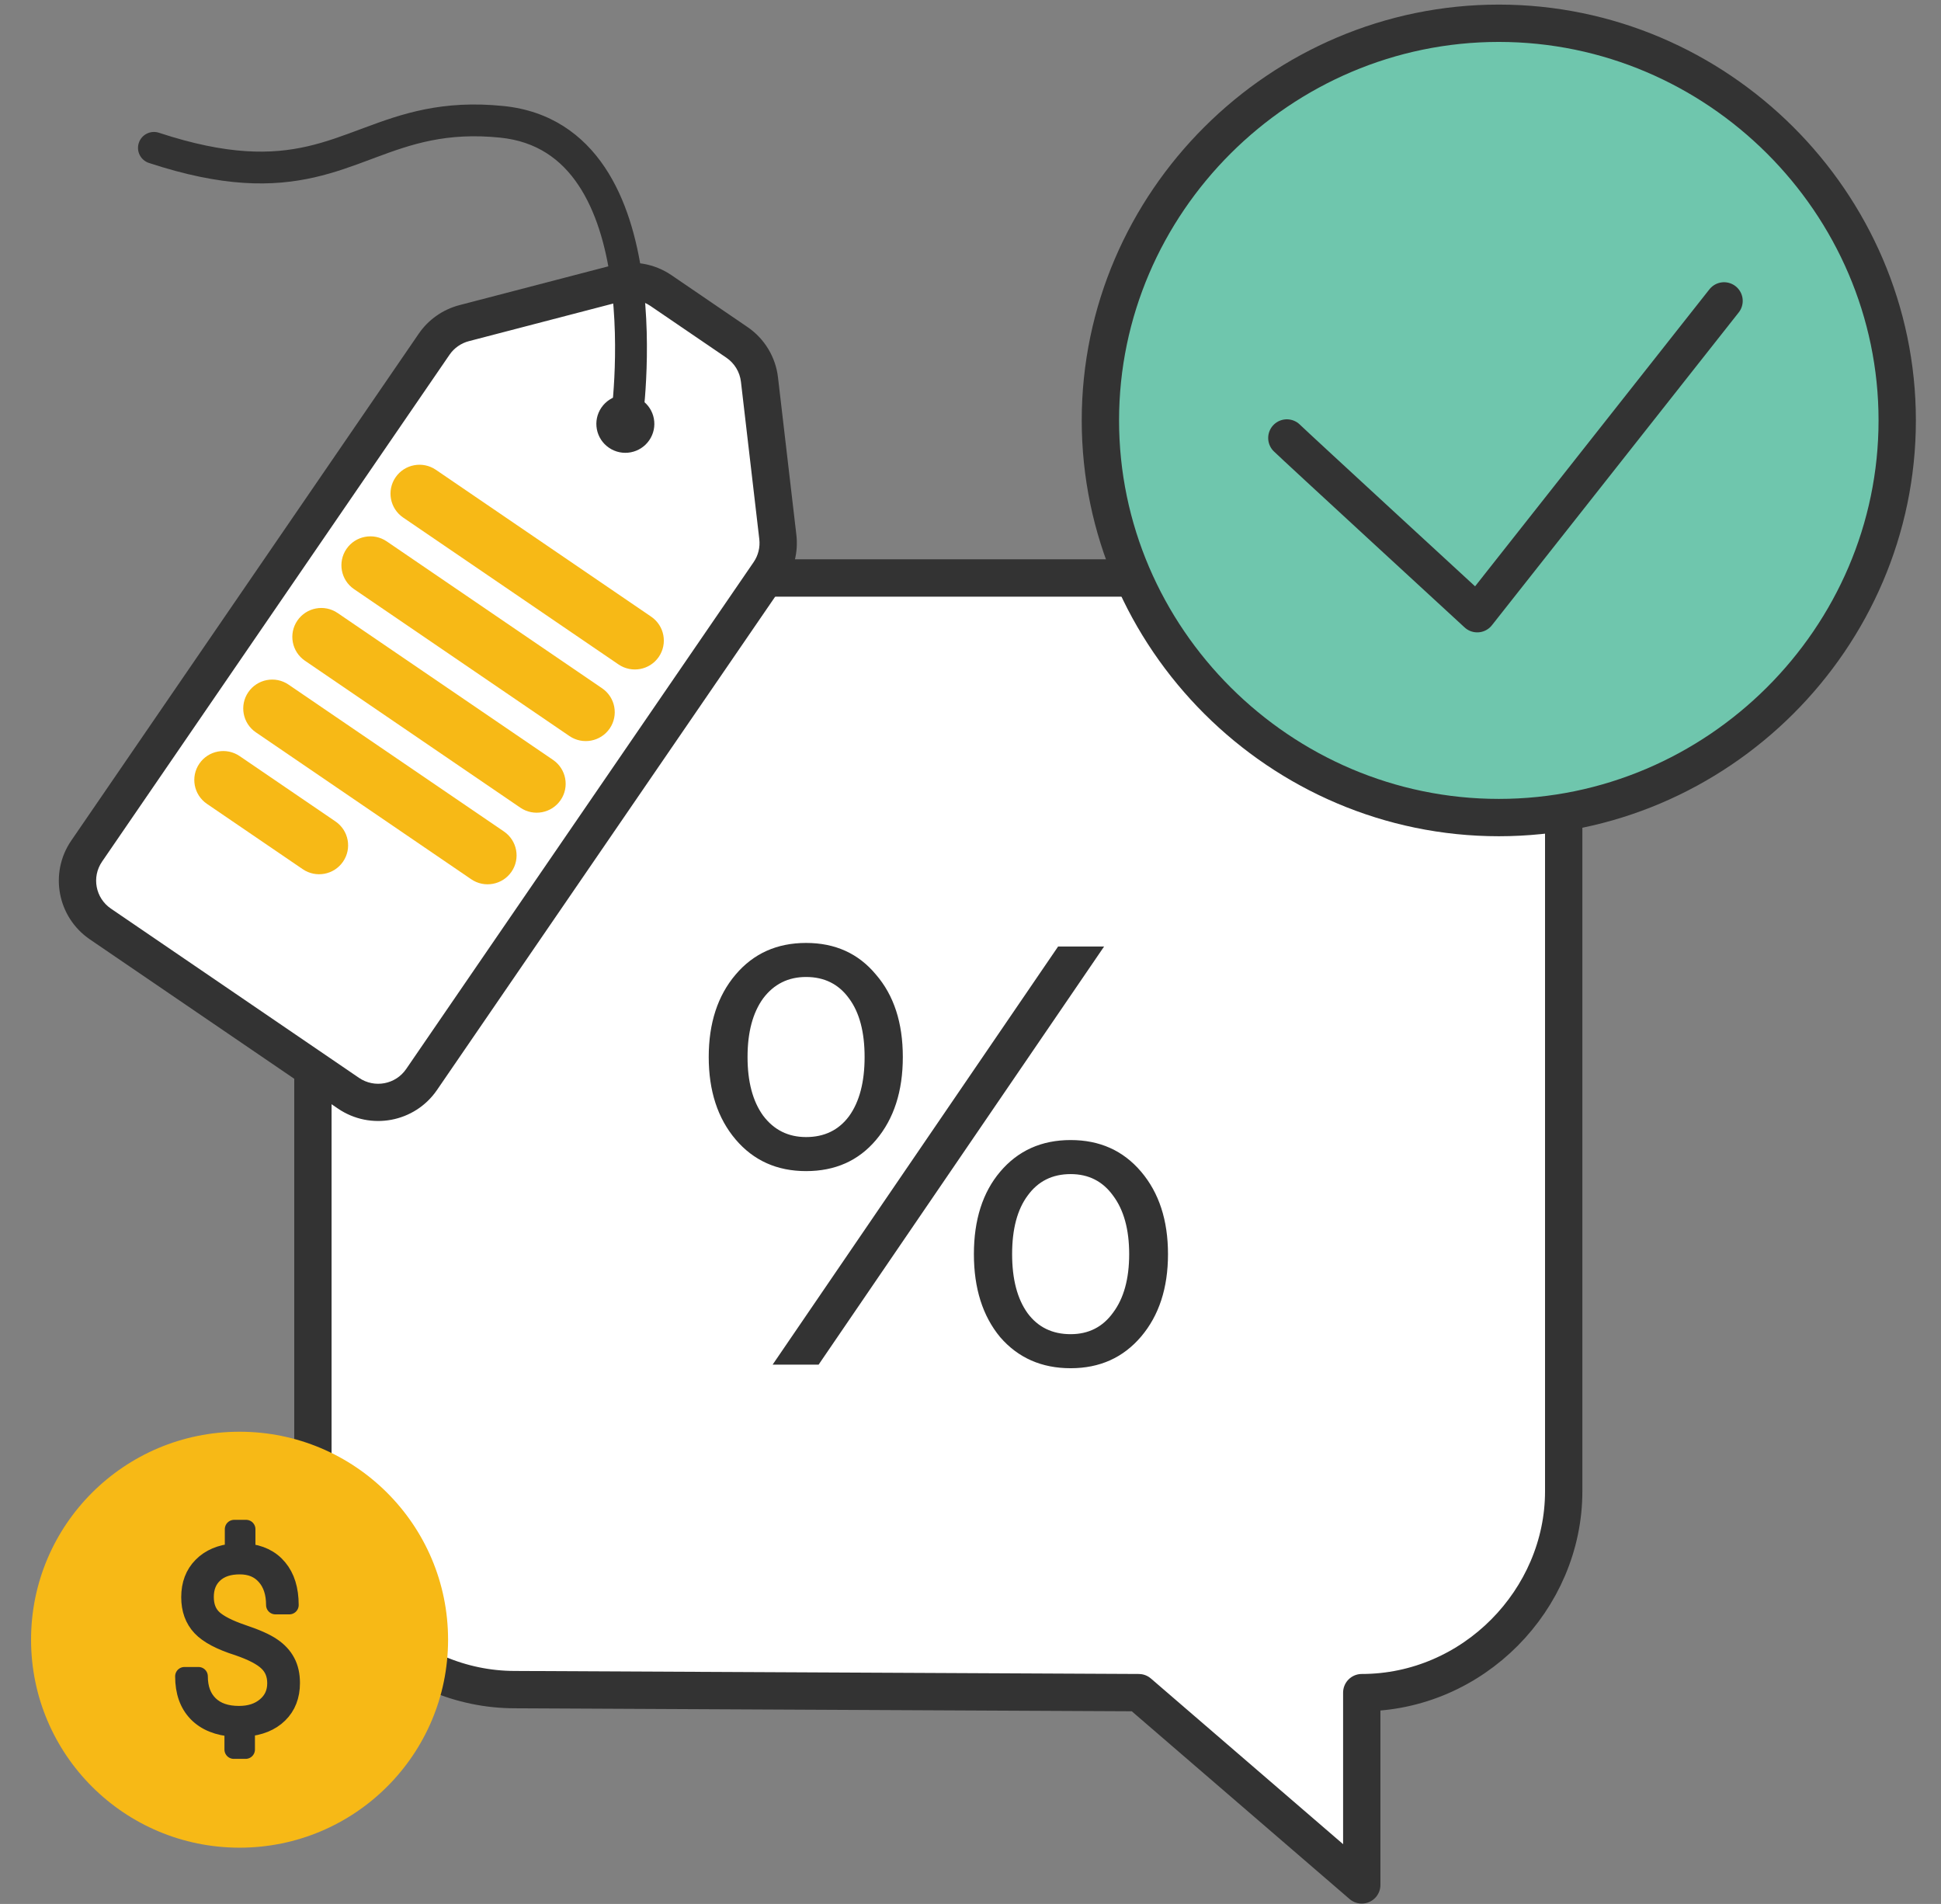 <svg width="52" height="51" viewBox="0 0 52 51" fill="none" xmlns="http://www.w3.org/2000/svg">
<rect x="0" y="0" width="52" height="51" fill="#808080" stroke="none"/>
<path d="M30.507 45.34L36.482 50.49V45.34C39.469 45.34 41.892 42.845 41.892 39.947V20.874C41.892 17.896 39.389 15.482 36.482 15.482H13.793C10.805 15.482 8.383 17.976 8.383 20.874V39.867C8.383 42.845 10.886 45.259 13.793 45.259L30.507 45.34Z" fill="white" stroke="#333333" stroke-miterlimit="10" stroke-linecap="round" stroke-linejoin="round"/>
<path d="M40.154 21.9C34.297 21.9 29.48 17.099 29.48 11.261C29.48 5.424 34.297 0.623 40.154 0.623C46.01 0.623 50.827 5.424 50.827 11.261C50.827 17.099 46.01 21.9 40.154 21.9Z" fill="#6FC6AD" stroke="#333333" stroke-miterlimit="10" stroke-linecap="round" stroke-linejoin="round"/>
<path d="M34.475 11.732C34.664 11.92 39.576 16.439 39.576 16.439L46.188 8.06" fill="#6FC6AD"/>
<path d="M34.475 11.732C34.664 11.92 39.576 16.439 39.576 16.439L46.188 8.06" stroke="#333333" stroke-miterlimit="10" stroke-linecap="round" stroke-linejoin="round"/>
<path d="M21.595 31.37C20.816 31.37 20.187 31.087 19.707 30.522C19.227 29.956 18.987 29.22 18.987 28.314C18.987 27.407 19.227 26.671 19.707 26.106C20.187 25.54 20.816 25.258 21.595 25.258C22.374 25.258 22.998 25.54 23.467 26.106C23.947 26.66 24.187 27.396 24.187 28.314C24.187 29.231 23.947 29.972 23.467 30.538C22.998 31.092 22.374 31.37 21.595 31.37ZM28.347 25.354H29.579L21.931 36.554H20.699L28.347 25.354ZM21.595 30.458C22.086 30.458 22.47 30.271 22.747 29.898C23.024 29.514 23.163 28.986 23.163 28.314C23.163 27.642 23.024 27.119 22.747 26.746C22.47 26.362 22.086 26.17 21.595 26.17C21.115 26.17 20.731 26.362 20.443 26.746C20.166 27.13 20.027 27.652 20.027 28.314C20.027 28.975 20.166 29.498 20.443 29.882C20.731 30.266 21.115 30.458 21.595 30.458ZM28.683 36.65C27.904 36.65 27.275 36.372 26.795 35.818C26.326 35.252 26.091 34.511 26.091 33.594C26.091 32.676 26.326 31.94 26.795 31.386C27.275 30.82 27.904 30.538 28.683 30.538C29.462 30.538 30.091 30.82 30.571 31.386C31.051 31.951 31.291 32.687 31.291 33.594C31.291 34.5 31.051 35.236 30.571 35.802C30.091 36.367 29.462 36.65 28.683 36.65ZM28.683 35.738C29.163 35.738 29.542 35.546 29.819 35.162C30.107 34.778 30.251 34.255 30.251 33.594C30.251 32.932 30.107 32.41 29.819 32.026C29.542 31.642 29.163 31.45 28.683 31.45C28.192 31.45 27.808 31.642 27.531 32.026C27.254 32.399 27.115 32.922 27.115 33.594C27.115 34.266 27.254 34.794 27.531 35.178C27.808 35.551 28.192 35.738 28.683 35.738Z" fill="#333333"/>
<ellipse cx="6.418" cy="43.922" rx="5.586" ry="5.571" fill="#F7B916"/>
<path d="M7.409 45.088C7.409 44.856 7.334 44.667 7.183 44.521C7.033 44.373 6.767 44.233 6.386 44.102C5.913 43.953 5.581 43.778 5.391 43.575C5.2 43.371 5.105 43.107 5.105 42.783C5.105 42.443 5.209 42.167 5.419 41.956C5.628 41.744 5.913 41.623 6.273 41.593V40.961H6.593V41.593C6.961 41.627 7.246 41.764 7.447 42.007C7.65 42.249 7.752 42.578 7.752 42.993H7.378C7.378 42.665 7.292 42.405 7.121 42.213C6.951 42.019 6.719 41.922 6.423 41.922C6.126 41.922 5.894 42 5.726 42.157C5.561 42.311 5.478 42.518 5.478 42.777C5.478 43.028 5.555 43.224 5.708 43.366C5.86 43.505 6.12 43.638 6.486 43.763C6.855 43.886 7.122 44.005 7.287 44.12C7.454 44.233 7.579 44.368 7.661 44.524C7.744 44.679 7.786 44.865 7.786 45.082C7.786 45.424 7.678 45.701 7.463 45.911C7.249 46.12 6.955 46.239 6.58 46.269V46.864H6.263V46.272C5.843 46.245 5.517 46.113 5.287 45.877C5.057 45.639 4.942 45.315 4.942 44.903H5.318C5.318 45.229 5.414 45.485 5.604 45.67C5.794 45.854 6.06 45.946 6.402 45.946C6.699 45.946 6.94 45.867 7.127 45.708C7.315 45.549 7.409 45.343 7.409 45.088Z" fill="#333333" stroke="#333333" stroke-width="0.5" stroke-linecap="round" stroke-linejoin="round"/>
<path d="M2.321 22.8L11.63 9.222C11.822 8.943 12.108 8.742 12.436 8.657L16.555 7.584C16.95 7.481 17.37 7.554 17.707 7.783L19.742 9.172C20.079 9.401 20.299 9.765 20.347 10.169L20.838 14.387C20.878 14.723 20.794 15.062 20.602 15.341L11.293 28.919C10.854 29.559 9.978 29.723 9.336 29.285L2.69 24.752C2.047 24.314 1.882 23.44 2.321 22.8Z" fill="white"/>
<path fill-rule="evenodd" clip-rule="evenodd" d="M17.424 8.194C17.207 8.046 16.936 7.999 16.681 8.065L12.563 9.138C12.351 9.193 12.166 9.323 12.043 9.502L2.734 23.08C2.451 23.493 2.557 24.056 2.972 24.339L9.618 28.872C10.033 29.155 10.598 29.049 10.881 28.636L20.19 15.058C20.313 14.879 20.367 14.66 20.342 14.443L19.85 10.226C19.82 9.965 19.677 9.73 19.46 9.582L17.424 8.194ZM16.429 7.1C16.964 6.961 17.533 7.06 17.989 7.371L20.024 8.759C20.481 9.07 20.78 9.563 20.843 10.111L21.335 14.328C21.388 14.784 21.275 15.243 21.015 15.621L11.706 29.199C11.111 30.067 9.924 30.288 9.054 29.695L2.408 25.163C1.538 24.569 1.314 23.385 1.909 22.517L11.218 8.939C11.477 8.561 11.865 8.289 12.31 8.173L16.429 7.1Z" fill="#333333"/>
<path d="M10.597 12.786C10.839 12.433 11.323 12.343 11.677 12.584L17.446 16.519C17.8 16.761 17.891 17.242 17.649 17.596C17.407 17.949 16.924 18.039 16.57 17.798L10.8 13.863C10.446 13.621 10.355 13.139 10.597 12.786Z" fill="#F7B916"/>
<path d="M9.282 14.704C9.524 14.351 10.008 14.261 10.361 14.502L16.131 18.437C16.485 18.679 16.576 19.161 16.334 19.514C16.092 19.867 15.608 19.957 15.255 19.716L9.485 15.781C9.131 15.54 9.04 15.058 9.282 14.704Z" fill="#F7B916"/>
<path d="M7.967 16.623C8.209 16.27 8.692 16.179 9.046 16.421L14.816 20.355C15.17 20.597 15.261 21.079 15.019 21.432C14.777 21.785 14.293 21.876 13.939 21.634L8.17 17.699C7.816 17.458 7.725 16.976 7.967 16.623Z" fill="#F7B916"/>
<path d="M6.652 18.541C6.894 18.188 7.377 18.097 7.731 18.339L13.501 22.273C13.855 22.515 13.946 22.997 13.704 23.35C13.462 23.703 12.978 23.794 12.624 23.552L6.855 19.617C6.501 19.376 6.41 18.894 6.652 18.541Z" fill="#F7B916"/>
<path d="M5.341 20.455C5.583 20.102 6.066 20.012 6.42 20.253L8.988 22.004C9.342 22.246 9.433 22.728 9.19 23.081C8.948 23.434 8.465 23.524 8.111 23.283L5.543 21.532C5.189 21.29 5.099 20.808 5.341 20.455Z" fill="#F7B916"/>
<path d="M16.112 10.918C16.354 10.565 16.838 10.474 17.192 10.716C17.546 10.957 17.637 11.439 17.394 11.792C17.152 12.145 16.669 12.236 16.315 11.994C15.961 11.753 15.87 11.271 16.112 10.918Z" fill="#333333"/>
<path fill-rule="evenodd" clip-rule="evenodd" d="M15.493 4.954C15.033 4.267 14.374 3.786 13.401 3.687C11.957 3.54 11.023 3.861 10.061 4.22C10.02 4.235 9.979 4.25 9.938 4.266C8.996 4.618 7.989 4.995 6.521 4.898C5.797 4.85 4.971 4.688 3.99 4.365C3.766 4.291 3.645 4.051 3.719 3.827C3.793 3.604 4.034 3.483 4.258 3.556C5.185 3.861 5.939 4.006 6.578 4.048C7.86 4.133 8.718 3.812 9.66 3.46C9.694 3.448 9.728 3.435 9.763 3.422C10.761 3.05 11.845 2.672 13.489 2.84C14.746 2.968 15.619 3.61 16.202 4.48C16.774 5.333 17.064 6.4 17.206 7.41C17.349 8.427 17.347 9.422 17.31 10.159C17.292 10.528 17.264 10.836 17.241 11.051C17.23 11.159 17.22 11.245 17.212 11.303C17.208 11.333 17.205 11.355 17.203 11.371L17.201 11.39L17.2 11.395L17.2 11.396C17.2 11.396 17.2 11.397 16.783 11.336L17.2 11.396C17.165 11.629 16.948 11.791 16.715 11.757C16.482 11.723 16.321 11.506 16.355 11.274C16.355 11.274 16.355 11.274 16.355 11.274L16.356 11.27L16.358 11.256C16.36 11.242 16.363 11.223 16.366 11.196C16.373 11.143 16.382 11.064 16.393 10.963C16.414 10.76 16.44 10.469 16.458 10.117C16.493 9.412 16.494 8.475 16.361 7.53C16.228 6.579 15.964 5.656 15.493 4.954Z" fill="#333333"/>
</svg>
